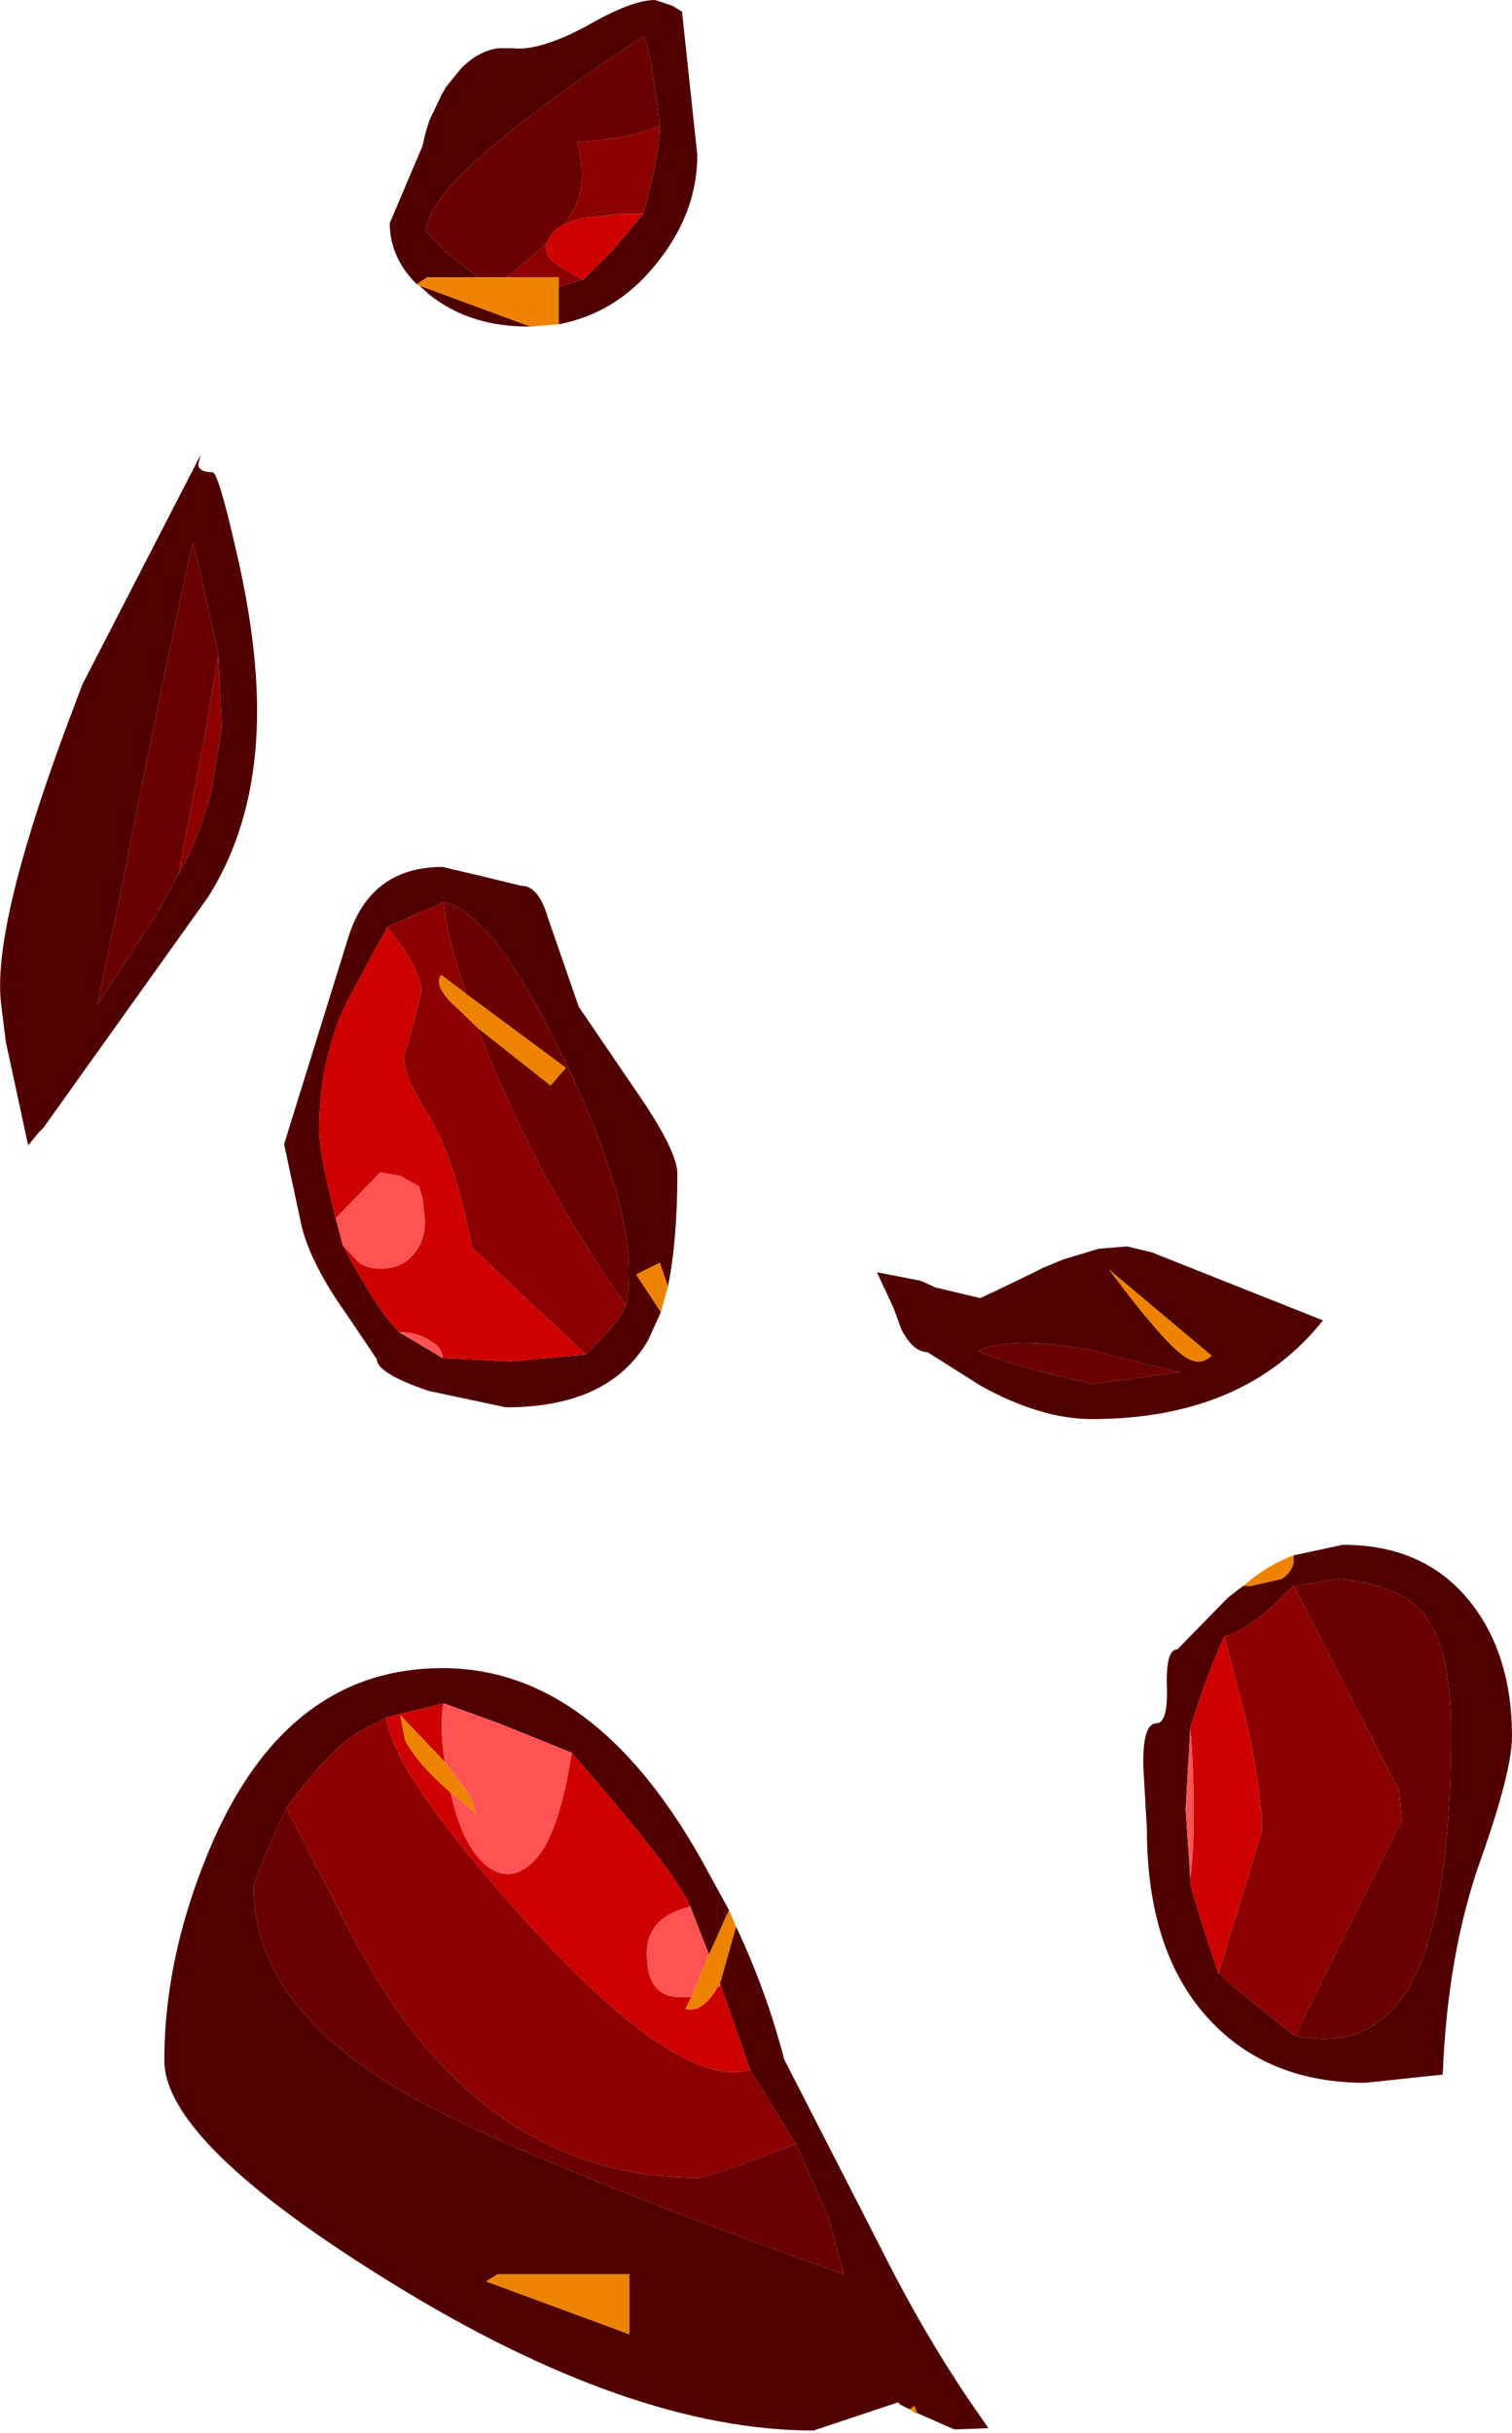<?xml version="1.0" encoding="UTF-8" standalone="no"?>
<svg xmlns:ffdec="https://www.free-decompiler.com/flash" xmlns:xlink="http://www.w3.org/1999/xlink" ffdec:objectType="shape" height="103.55px" width="64.4px" xmlns="http://www.w3.org/2000/svg">
  <g transform="matrix(1.0, 0.0, 0.0, 1.0, -1.15, -3.35)">
    <path d="M18.9 15.45 Q17.75 14.3 17.75 12.85 L19.15 9.55 19.25 9.1 19.35 8.75 19.45 8.45 19.95 7.4 20.15 7.05 20.8 6.25 Q21.55 5.5 22.4 5.4 L22.95 5.4 Q24.1 5.55 26.15 4.45 28.05 3.35 29.05 3.35 L29.8 3.6 30.2 3.85 30.85 9.95 Q30.85 12.5 29.0 14.7 27.35 16.7 24.95 17.15 L24.95 15.55 26.0 15.25 27.25 14.0 28.55 12.45 Q29.25 9.95 29.25 8.7 28.85 5.25 28.55 4.9 19.3 11.0 19.3 13.2 L20.1 14.05 21.5 15.15 19.35 15.15 18.9 15.45 M23.75 17.25 L23.65 17.25 Q21.15 17.25 19.45 15.9 L19.0 15.5 23.75 17.25 M9.6 23.1 Q9.6 23.45 10.2 23.45 10.45 23.45 11.2 26.75 12.1 30.6 12.1 33.6 12.1 38.25 10.0 41.55 L3.0 51.35 2.8 51.55 2.35 52.1 1.4 47.7 1.2 46.1 Q0.8 42.9 3.9 34.5 L4.65 32.5 9.7 22.7 9.6 23.1 M8.75 40.55 Q9.6 39.1 10.15 37.05 L10.6 34.3 10.45 31.2 9.55 27.15 9.35 26.45 Q7.45 35.3 6.3 41.3 L5.3 46.1 7.8 42.3 8.75 40.55 M17.65 42.8 L15.95 45.95 Q14.75 48.4 14.75 51.45 14.75 52.45 15.45 55.2 L15.75 56.35 Q17.2 59.1 18.15 60.05 L20.0 61.15 22.9 61.3 26.1 61.0 Q27.6 59.55 27.8 58.9 28.55 55.55 25.35 48.8 22.25 42.2 20.05 41.75 L17.65 42.8 M29.3 59.2 L28.75 60.4 Q27.1 63.25 22.7 63.25 L19.4 62.55 Q17.2 61.8 17.2 61.2 L15.85 59.2 Q14.4 57.15 14.0 55.55 L13.25 52.05 16.0 43.2 Q16.95 40.25 20.0 40.25 L21.7 40.65 23.35 41.05 Q24.1 41.05 24.5 42.45 L25.8 46.2 28.15 49.65 Q30.0 52.3 30.0 53.3 30.0 56.15 29.6 58.1 L29.25 57.1 28.25 57.6 29.3 59.2 M40.45 57.9 L41.0 58.15 42.9 58.6 43.65 58.25 45.1 57.55 45.6 57.3 45.85 57.2 46.45 56.95 47.95 56.5 49.15 56.4 50.2 56.65 57.5 59.55 Q54.15 63.75 47.65 63.75 45.5 63.75 42.95 62.35 L40.65 60.9 Q40.05 60.9 39.55 59.95 L39.2 59.0 38.5 57.5 40.3 57.85 40.45 57.9 M25.5 77.95 L22.4 76.7 20.05 75.85 17.6 76.45 16.45 77.05 Q15.15 77.85 13.35 80.3 L12.45 82.3 11.95 83.65 Q11.95 88.6 18.15 92.3 22.9 95.1 37.1 100.15 L36.4 97.65 35.05 94.6 33.1 91.45 31.85 87.85 31.8 87.75 31.85 87.65 32.5 85.35 Q33.8 88.1 34.55 91.0 L38.65 99.0 Q40.6 102.9 42.8 106.05 L43.25 106.7 41.9 106.75 41.8 106.75 41.45 106.6 40.2 106.05 40.1 105.75 39.9 105.9 39.5 105.7 39.4 105.6 35.8 106.8 Q28.0 106.8 17.8 100.5 8.15 94.55 8.15 91.05 8.15 86.45 10.25 81.65 13.5 74.35 20.0 74.35 26.45 74.35 31.05 82.55 L32.2 84.65 31.35 86.55 30.55 84.5 Q30.15 83.3 25.5 77.95 M51.4 61.75 L50.95 61.65 47.55 60.8 Q44.2 60.2 42.8 60.85 44.25 61.5 47.7 62.25 L51.4 61.75 M52.75 61.05 L48.4 57.4 Q50.6 60.35 51.55 61.05 52.25 61.55 52.75 61.05 M56.25 69.55 L58.35 69.1 Q61.95 69.1 63.9 71.7 65.55 73.9 65.55 77.25 65.55 78.75 64.2 82.55 62.8 86.5 62.6 91.65 L59.3 92.0 Q55.15 92.0 52.65 89.3 50.0 86.45 50.0 81.2 L49.85 78.6 Q49.8 76.7 50.4 76.7 50.9 76.7 50.85 75.15 50.8 73.55 51.3 73.55 L53.45 71.35 54.1 70.85 54.45 70.85 55.75 70.55 Q56.25 70.2 56.25 69.75 L56.25 69.55 M56.25 70.85 L55.1 71.95 Q53.95 72.85 53.3 73.0 52.6 74.5 51.85 76.9 L51.65 80.35 51.85 83.3 Q51.75 83.5 53.05 87.35 L54.35 88.45 56.3 90.0 Q59.5 90.7 61.15 87.95 62.95 84.9 62.95 77.05 62.95 73.45 61.8 72.05 60.8 70.8 58.2 70.55 L56.25 70.85 M21.85 100.45 L27.95 102.7 27.95 100.15 22.35 100.15 21.85 100.45" fill="#510000" fill-rule="evenodd" stroke="none"/>
    <path d="M21.5 15.15 L20.1 14.05 19.3 13.2 Q19.3 11.0 28.55 4.9 28.85 5.25 29.25 8.7 28.0 9.25 25.75 9.4 26.2 11.2 25.55 12.35 L25.2 12.9 Q24.85 13.05 24.65 13.3 L24.4 13.75 22.75 15.15 21.5 15.15 M8.75 40.55 L7.8 42.3 5.3 46.1 6.3 41.3 Q7.45 35.3 9.35 26.45 L9.55 27.15 10.45 31.2 9.85 34.8 8.75 40.55 M27.8 58.9 Q24.05 53.6 21.75 47.75 L21.5 47.1 24.6 49.55 25.25 48.8 21.0 45.65 Q20.15 43.1 20.05 41.75 22.25 42.2 25.35 48.8 28.55 55.55 27.8 58.9 M13.35 80.3 L15.15 83.8 Q16.75 87.05 18.2 89.1 23.2 96.05 30.95 96.05 L32.55 95.55 35.05 94.6 36.4 97.65 37.1 100.15 Q22.9 95.1 18.15 92.3 11.95 88.6 11.95 83.65 L12.45 82.3 13.35 80.3 M51.4 61.75 L47.7 62.25 Q44.25 61.5 42.8 60.85 44.2 60.2 47.55 60.8 L50.95 61.65 51.4 61.75 M56.25 70.85 L58.2 70.55 Q60.8 70.8 61.8 72.05 62.95 73.45 62.95 77.05 62.95 84.9 61.15 87.95 59.5 90.7 56.3 90.0 L60.85 80.85 60.75 79.6 56.25 70.85" fill="#6a0000" fill-rule="evenodd" stroke="none"/>
    <path d="M29.25 8.7 Q29.25 9.95 28.55 12.45 L27.6 12.45 25.85 12.65 25.2 12.9 25.55 12.35 Q26.2 11.2 25.75 9.4 28.0 9.25 29.25 8.7 M26.0 15.25 L24.95 15.55 24.95 15.15 22.75 15.15 24.4 13.75 24.45 14.15 Q24.65 14.6 26.0 15.25 M10.45 31.2 L10.6 34.3 10.15 37.05 Q9.6 39.1 8.75 40.55 L9.85 34.8 10.45 31.2 M26.1 61.0 L21.25 56.45 Q20.5 52.5 19.3 50.65 18.35 49.15 18.35 48.3 L18.75 46.95 19.1 45.55 Q19.1 44.95 18.4 43.8 L17.65 42.8 20.05 41.75 Q20.15 43.1 21.0 45.65 L19.95 44.85 Q19.65 45.2 20.25 45.9 L21.5 47.1 21.75 47.75 Q24.05 53.6 27.8 58.9 27.6 59.55 26.1 61.0 M17.6 76.45 Q17.95 79.0 23.85 85.45 30.15 92.3 33.1 91.45 L35.05 94.6 32.55 95.55 30.95 96.05 Q23.2 96.05 18.2 89.1 16.75 87.05 15.15 83.8 L13.35 80.3 Q15.15 77.85 16.45 77.05 L17.6 76.45 M53.3 73.0 Q53.95 72.85 55.1 71.95 L56.25 70.85 60.75 79.6 60.85 80.85 56.3 90.0 54.35 88.45 53.05 87.35 54.9 81.3 Q54.9 79.6 54.2 76.45 L53.3 73.0" fill="#8c0000" fill-rule="evenodd" stroke="none"/>
    <path d="M28.55 12.45 L27.25 14.0 26.0 15.25 Q24.65 14.6 24.45 14.15 L24.4 13.75 24.65 13.3 Q24.85 13.05 25.2 12.9 L25.85 12.65 27.6 12.45 28.55 12.45 M17.65 42.8 L18.4 43.8 Q19.1 44.95 19.1 45.55 L18.75 46.95 18.35 48.3 Q18.35 49.15 19.3 50.65 20.5 52.5 21.25 56.45 L26.1 61.0 22.9 61.3 20.0 61.15 Q20.0 60.7 19.45 60.4 18.9 60.05 18.15 60.05 17.2 59.1 15.75 56.35 L16.35 57.0 Q16.7 57.35 17.35 57.35 18.2 57.35 18.7 56.8 19.25 56.25 19.25 55.3 L19.15 54.35 19.0 53.85 18.2 53.4 17.35 53.25 15.45 55.2 Q14.75 52.45 14.75 51.45 14.75 48.4 15.95 45.95 L17.65 42.8 M20.05 75.85 Q19.85 76.75 20.1 78.35 L18.2 76.35 18.4 77.4 Q18.9 78.4 20.35 79.65 20.8 81.8 21.8 82.7 22.85 83.6 23.9 82.55 24.95 81.5 25.5 77.95 30.15 83.3 30.55 84.5 28.7 84.95 28.7 86.5 28.7 88.35 30.1 88.35 L30.6 88.35 30.35 88.85 Q31.05 89.05 31.7 87.95 L31.85 87.85 33.1 91.45 Q30.15 92.3 23.85 85.45 17.95 79.0 17.6 76.45 L20.05 75.85 M53.05 87.35 Q51.75 83.5 51.85 83.3 52.15 80.8 51.85 76.9 52.6 74.5 53.3 73.0 L54.2 76.45 Q54.9 79.6 54.9 81.3 L53.05 87.35" fill="#ce0000" fill-rule="evenodd" stroke="none"/>
    <path d="M15.45 55.2 L17.35 53.25 18.2 53.4 19.0 53.85 19.15 54.35 19.25 55.3 Q19.25 56.25 18.7 56.8 18.2 57.35 17.35 57.35 16.7 57.35 16.35 57.0 L15.75 56.35 15.45 55.2 M18.15 60.05 Q18.9 60.05 19.45 60.4 20.0 60.7 20.0 61.15 L18.15 60.05 M20.1 78.35 Q19.85 76.75 20.05 75.85 L22.4 76.7 25.5 77.95 Q24.95 81.5 23.9 82.55 22.85 83.6 21.8 82.7 20.8 81.8 20.35 79.65 L21.45 80.55 21.15 79.75 20.1 78.35 M31.85 87.85 L31.7 87.95 31.8 87.75 31.85 87.85 M30.6 88.35 L30.1 88.35 Q28.7 88.35 28.7 86.5 28.7 84.95 30.55 84.5 L31.35 86.55 30.6 88.35 M51.85 83.3 L51.65 80.35 51.85 76.9 Q52.15 80.8 51.85 83.3" fill="#ff5353" fill-rule="evenodd" stroke="none"/>
    <path d="M24.95 17.15 L23.75 17.25 19.0 15.5 18.9 15.45 19.35 15.15 21.5 15.15 22.75 15.15 24.95 15.15 24.95 15.55 24.95 17.15 M21.5 47.1 L20.25 45.9 Q19.65 45.2 19.95 44.85 L21.0 45.65 25.25 48.8 24.6 49.55 21.5 47.1 M29.6 58.1 L29.3 59.2 28.25 57.6 29.25 57.1 29.6 58.1 M20.1 78.35 L21.15 79.75 21.45 80.55 20.35 79.65 Q18.9 78.4 18.4 77.4 L18.2 76.35 20.1 78.35 M31.7 87.95 Q31.05 89.05 30.35 88.85 L30.6 88.35 31.35 86.55 32.2 84.65 32.5 85.35 31.85 87.65 31.8 87.75 31.7 87.95 M39.9 105.9 L40.1 105.75 40.2 106.05 40.2 106.1 39.9 105.9 M52.75 61.05 Q52.25 61.55 51.55 61.05 50.6 60.35 48.4 57.4 L52.75 61.05 M54.1 70.85 Q55.15 69.95 56.25 69.55 L56.25 69.75 Q56.25 70.2 55.75 70.55 L54.45 70.85 54.1 70.85 M21.85 100.45 L22.35 100.15 27.95 100.15 27.95 102.7 21.85 100.45" fill="#ee8300" fill-rule="evenodd" stroke="none"/>
  </g>
</svg>
